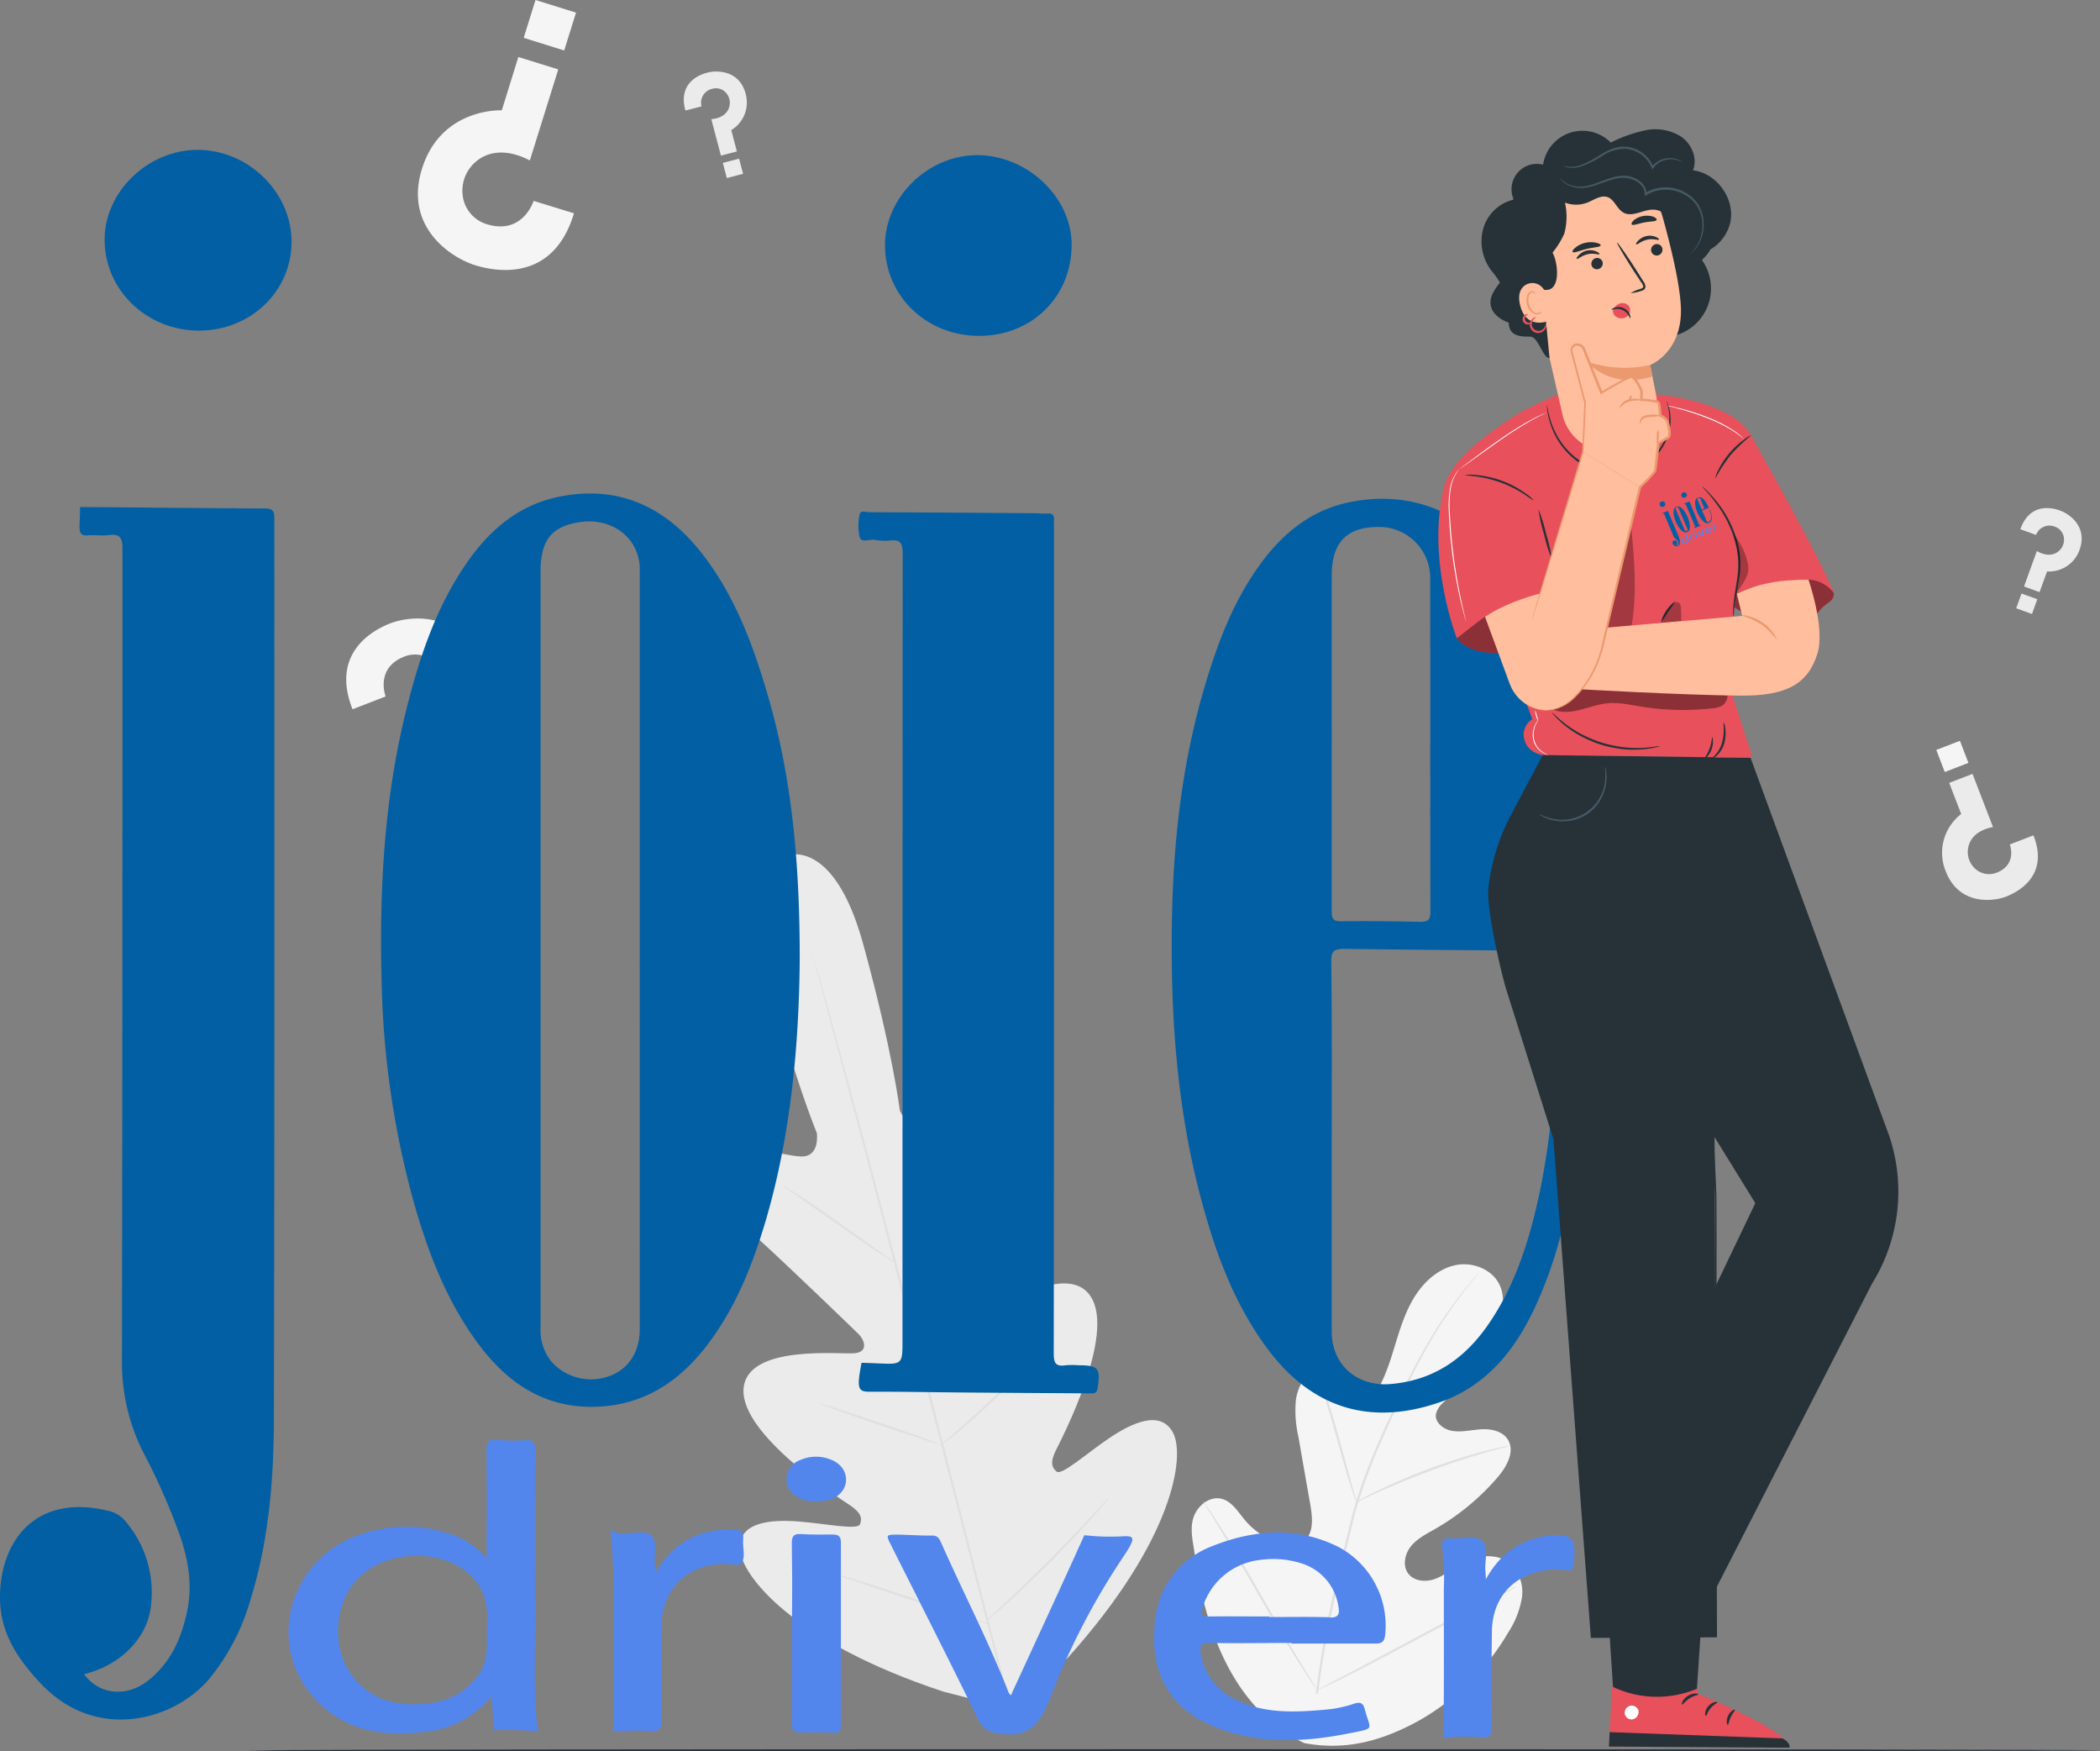 <svg id="Capa_9" data-name="Capa 9" xmlns="http://www.w3.org/2000/svg" viewBox="0 0 507.75 423.35"><rect x="0" y="0" width="507.75" height="423.35" fill="#808080" stroke="none"/><path d="M348.93,444.45c-17.23-8.16-24.11-27.56-26.54-45.63-.41-3-1.27-6.12-.29-9s4-5.23,6.9-4.42c2.41.67,3.82,3.09,5.43,5A17.69,17.69,0,0,0,342.6,396c2.07.67,4.54.88,6.25-.48,2.34-1.87,2-5.49,1.52-8.47q-1.47-8.33-2.92-16.66a28,28,0,0,1-.6-9c.45-3,2-6,4.75-7.24s6.49-.23,7.58,2.59a26.59,26.59,0,0,1,.72,3.7c.29,1.22,1.1,2.49,2.33,2.64s2.3-.9,3-1.93c2.57-3.53,4-7.76,5.3-12s2.52-8.46,4.76-12.21,5.66-7,9.89-8,9.23.9,11,4.91.06,8.7-2,12.56A67.69,67.69,0,0,1,382.59,362a5.55,5.55,0,0,0-1.89,2.88c-.32,2.1,1.9,3.76,4,4.08,2.34.36,4.72-.28,7.09-.4s5.07.48,6.32,2.53c1.73,2.84-.27,6.47-2.43,9a57.86,57.86,0,0,1-15.23,12.6c-2.06,1.17-4.25,2.27-5.76,4.11s-2.12,4.7-.7,6.62,4.29,2.13,6.51,1.31,4.07-2.41,6.13-3.6c3.83-2.24,9.17-2.86,12.4.24a9.56,9.56,0,0,1,2.41,8.18,22,22,0,0,1-3.27,8.14A58.31,58.31,0,0,1,376.57,439c-8.95,4.9-17.61,7.29-27.64,5.43" transform="translate(-33.51 -23.07)" fill="#f5f5f5"/><path d="M351.66,432.4a270.86,270.86,0,0,1,5.74-30.57l1.92-7.93c.63-2.61,1.26-5.19,2-7.67a133.73,133.73,0,0,1,5.25-14c1.89-4.38,3.84-8.48,5.69-12.29s3.66-7.33,5.44-10.46a107,107,0,0,1,9.48-14.16c1.25-1.58,2.26-2.77,2.95-3.57.34-.38.6-.68.79-.91a2,2,0,0,1,.29-.29,1.88,1.88,0,0,1-.24.33c-.19.23-.44.54-.75.94-.67.82-1.65,2-2.87,3.63a114.84,114.84,0,0,0-9.31,14.23c-1.75,3.14-3.53,6.66-5.37,10.47S369,368,367.08,372.4a134.47,134.47,0,0,0-5.2,14c-.77,2.47-1.39,5-2,7.64L357.94,402a279.44,279.44,0,0,0-5.77,30.5" transform="translate(-33.51 -23.07)" fill="#e0e0e0"/><path d="M361.51,386.18A6.53,6.53,0,0,1,361,385c-.29-.79-.68-2-1.14-3.41-.93-2.9-2.07-7-3.31-11.41s-2.43-8.49-3.4-11.36c-.48-1.44-.88-2.6-1.16-3.4a7.07,7.07,0,0,1-.39-1.27,5.57,5.57,0,0,1,.59,1.19c.35.77.81,1.92,1.33,3.34,1.07,2.86,2.33,6.88,3.57,11.35s2.3,8.4,3.14,11.45c.39,1.37.72,2.53,1,3.46A5.67,5.67,0,0,1,361.51,386.18Z" transform="translate(-33.51 -23.07)" fill="#e0e0e0"/><path d="M398.64,372.52a7.56,7.56,0,0,1-1.49.45c-1,.25-2.38.61-4.1,1.11-3.45,1-8.16,2.48-13.29,4.38s-9.7,3.83-13,5.31c-1.64.73-2.95,1.36-3.86,1.79a8.72,8.72,0,0,1-1.43.62,7.41,7.41,0,0,1,1.34-.82c.87-.49,2.16-1.17,3.78-1.95,3.23-1.58,7.79-3.57,12.93-5.48A135,135,0,0,1,393,373.7c1.74-.46,3.16-.76,4.15-.95A10.05,10.05,0,0,1,398.64,372.52Z" transform="translate(-33.51 -23.07)" fill="#e0e0e0"/><path d="M352,431.62a2.61,2.61,0,0,1-.34-.43l-.89-1.27c-.77-1.11-1.84-2.75-3.13-4.79-2.6-4.08-6-9.83-9.67-16.23s-7-12.17-9.53-16.29c-1.22-2-2.23-3.66-3-4.88l-.8-1.34a2.49,2.49,0,0,1-.25-.48s.13.13.34.42l.89,1.28c.77,1.11,1.84,2.75,3.14,4.79,2.59,4.08,6,9.82,9.67,16.22s7,12.17,9.52,16.3c1.23,2,2.23,3.65,3,4.88l.81,1.33A2,2,0,0,1,352,431.62Z" transform="translate(-33.51 -23.07)" fill="#e0e0e0"/><path d="M400.19,406.57a1.86,1.86,0,0,1-.47.3l-1.39.74-5.16,2.69c-4.36,2.28-10.33,5.49-16.93,9s-12.62,6.72-17,8.9c-2.21,1.09-4,2-5.24,2.53l-1.45.65a2.32,2.32,0,0,1-.52.2,2.55,2.55,0,0,1,.47-.3l1.4-.74,5.16-2.7c4.35-2.27,10.33-5.48,16.93-9s12.62-6.72,17-8.9c2.2-1.09,4-2,5.24-2.53l1.44-.66A2.82,2.82,0,0,1,400.19,406.57Z" transform="translate(-33.51 -23.07)" fill="#e0e0e0"/><path d="M223.89,229.8s-11.88,1.65-5.21,27.68S231,296.91,231,296.91s.89,5.89-3.86,5.71-14.44-4-17.72,1.09c-3.41,5.32-.43,11.72,7,18.43s23.24,22,24.66,23.39,2.46,4.25-.8,4.64-26.38-2.32-27,8.73,23.2,26.33,25.77,28.05,3,3.06,2.4,4.56-8.26-.15-14.87-.66-14.36.08-14.19,6.48,12.68,22.6,49.19,34.64l17.28,4.47,12.77-12.58c25.7-28.59,28.51-48.86,25.48-54.5s-10.05-2.29-15.54,1.43-11.34,9-12.58,8-1.56-2.38-.18-5.15,14.47-27.87,8.43-37.15S272.5,341,269.47,342.3s-3.53-1.75-3-3.63,6.65-23,9.78-32.55,2.54-16.57-3.06-19.49c-5.4-2.81-11.89,5.35-15.92,7.87s-6.19-3-6.19-3-1.75-14.45-8.9-40.35-18.53-21.26-18.53-21.26" transform="translate(-33.51 -23.07)" fill="#ebebeb"/><path d="M278.86,440.74c-5.17-19-13.79-53-21.35-82.19S243.1,303,238,284l-6-22.57c-.7-2.65-1.25-4.72-1.63-6.14-.18-.69-.32-1.22-.41-1.6s-.13-.55-.13-.55.07.18.18.53l.47,1.59,1.73,6.11c1.5,5.31,3.62,13,6.2,22.53,5.18,19,12.1,45.4,19.65,74.53s16.11,63.16,21.19,82.22" transform="translate(-33.51 -23.07)" fill="#e0e0e0"/><path d="M222.76,309.65a6.07,6.07,0,0,1,1.14.61c.71.42,1.73,1.06,3,1.86,2.49,1.61,5.88,3.92,9.57,6.53l9.43,6.72,2.86,2a5.68,5.68,0,0,1,1,.79,6.07,6.07,0,0,1-1.14-.61c-.72-.42-1.73-1.06-3-1.87-2.47-1.63-5.83-4-9.52-6.6l-9.47-6.65-2.88-2A5.32,5.32,0,0,1,222.76,309.65Z" transform="translate(-33.51 -23.07)" fill="#e0e0e0"/><path d="M251.21,327.33c-.13-.08,4.32-7.27,9.93-16.06s10.28-15.85,10.41-15.77-4.32,7.28-9.94,16.07S251.34,327.41,251.21,327.33Z" transform="translate(-33.51 -23.07)" fill="#e0e0e0"/><path d="M260.79,372.61a5.27,5.27,0,0,1,.95-.92l2.69-2.36c2.28-2,5.4-4.76,8.74-7.94s6.28-6.15,8.38-8.32L284,350.5a6.57,6.57,0,0,1,1-.91,6.28,6.28,0,0,1-.81,1.05c-.54.65-1.35,1.58-2.36,2.7-2,2.24-4.93,5.27-8.29,8.45s-6.52,5.92-8.86,7.84c-1.18,1-2.14,1.72-2.82,2.23A6.11,6.11,0,0,1,260.79,372.61Z" transform="translate(-33.51 -23.07)" fill="#e0e0e0"/><path d="M231.54,362.28a5,5,0,0,1,1.18.29l3.17,1c2.66.85,6.33,2.06,10.37,3.42s7.69,2.64,10.32,3.59l3.11,1.14a5.07,5.07,0,0,1,1.11.49,4.61,4.61,0,0,1-1.18-.28l-3.16-1c-2.67-.85-6.34-2.06-10.38-3.43s-7.69-2.64-10.32-3.58l-3.11-1.15A4.8,4.8,0,0,1,231.54,362.28Z" transform="translate(-33.51 -23.07)" fill="#e0e0e0"/><path d="M234.92,403.33a7.94,7.94,0,0,1,1.51.38l4.06,1.24c3.42,1.07,8.13,2.58,13.33,4.29s9.89,3.27,13.28,4.44l4,1.41a9.66,9.66,0,0,1,1.45.58,7.94,7.94,0,0,1-1.51-.38L267,414.05c-3.42-1.07-8.14-2.58-13.34-4.29s-9.88-3.27-13.27-4.44l-4-1.41A9.18,9.18,0,0,1,234.92,403.33Z" transform="translate(-33.51 -23.07)" fill="#e0e0e0"/><path d="M271.73,415.12a10.86,10.86,0,0,1,1.17-1.19l3.31-3.11c2.79-2.63,6.64-6.28,10.76-10.43s7.78-8,10.4-10.8l3.1-3.32a10.62,10.62,0,0,1,1.19-1.18,8.86,8.86,0,0,1-1,1.32c-.68.83-1.7,2-3,3.44-2.55,2.88-6.15,6.78-10.29,10.93s-8,7.77-10.89,10.33c-1.44,1.27-2.61,2.3-3.43,3A9.54,9.54,0,0,1,271.73,415.12Z" transform="translate(-33.51 -23.07)" fill="#e0e0e0"/><path d="M172.29,74.63l-9.76-3s-2.55,8.2-11.12,5.69a8.28,8.28,0,0,1-6.07-7.43,9.15,9.15,0,0,1,3.16-7.68c2.51-2.22,6.91-3.57,13.12-.36l6.87-22-9.65-3-4,12.89S140.19,49,135.54,63.87c-4.45,14.27,7.31,21.58,12.79,23.29C152.52,88.46,167.1,91.9,172.29,74.63Z" transform="translate(-33.51 -23.07)" fill="#f5f5f5"/><rect x="161.33" y="24.38" width="10.26" height="9.58" transform="translate(283.16 83.53) rotate(-162.67)" fill="#f5f5f5"/><path d="M199.23,49.79l3.9-1a3.44,3.44,0,0,1,2.53-4.24,3.27,3.27,0,0,1,3.6,1.21,3.61,3.61,0,0,1,.55,3.23c-.37,1.27-1.56,2.65-4.32,2.88l2.33,8.81,3.86-1-1.36-5.16a7.79,7.79,0,0,0,3.47-8.8c-1.5-5.72-7-5.69-9.17-5.11C202.94,41,197.33,42.91,199.23,49.79Z" transform="translate(-33.51 -23.07)" fill="#ebebeb"/><rect x="208.7" y="61.89" width="4.06" height="3.79" transform="translate(-42.81 32.78) rotate(-14.78)" fill="#ebebeb"/><path d="M522,151l3.8,1.37a3.44,3.44,0,0,1,4.5-2,3.26,3.26,0,0,1,2.26,3,3.63,3.63,0,0,1-1.38,3c-1,.83-2.79,1.28-5.19-.1l-3.1,8.57,3.75,1.36,1.82-5a7.81,7.81,0,0,0,7.87-5.26c2-5.56-2.5-8.65-4.64-9.42C530.09,145.89,524.39,144.27,522,151Z" transform="translate(-33.51 -23.07)" fill="#ebebeb"/><rect x="521.5" y="167.16" width="4.06" height="3.79" transform="translate(55.37 -191.29) rotate(19.91)" fill="#ebebeb"/><path d="M118.75,194.52l8-3.1s-2.6-6.75,4.37-9.58a7,7,0,0,1,7.9,1.73A7.74,7.74,0,0,1,141,190.3c-.5,2.78-2.7,6-8.49,7.11l7,18.13,7.95-3.06-4.09-10.62s10-7.18,5.3-19.48C144.13,170.62,132.53,172,128,173.7,124.57,175,113.13,180.39,118.75,194.52Z" transform="translate(-33.51 -23.07)" fill="#f5f5f5"/><rect x="142.08" y="217.46" width="8.65" height="8.08" transform="translate(-103.35 44.36) rotate(-21.07)" fill="#f5f5f5"/><path d="M525.16,225l-5.7,2.19s1.85,4.79-3.09,6.79a5,5,0,0,1-5.6-1.22,5.47,5.47,0,0,1-1.38-4.77c.36-2,1.92-4.23,6-5l-4.95-12.85-5.64,2.17,2.9,7.53a11.81,11.81,0,0,0-3.76,13.8c3.21,8.33,11.43,7.39,14.63,6.16C521,238.84,529.14,235,525.16,225Z" transform="translate(-33.51 -23.07)" fill="#ebebeb"/><rect x="502.5" y="203.05" width="6.13" height="5.72" transform="translate(1017.84 193.23) rotate(158.93)" fill="#f5f5f5"/><path d="M541.26,446.16c0,.15-98.85.26-220.76.26-284.62,0-220.78-.11-220.78-.26s98.83-.26,220.78-.26S541.26,446,541.26,446.16Z" transform="translate(-33.51 -23.07)" fill="#263238"/><path d="M226.87,255.46c-.21,19.71-2,41.78-8.39,63.24-3.08,10.25-7,20.12-13.45,28.8-6.83,9.25-15.59,15.25-27.45,15.62-12.67.39-21.76-6-28.85-15.79-7.7-10.59-12.15-22.65-15.58-35.12a216.23,216.23,0,0,1-7.36-51.43c-.6-22.18.53-44.15,5.85-65.71,3.13-12.69,7.2-25.06,14.73-35.95,5.71-8.24,13-14.35,23.22-16.16,14-2.49,25,2.88,33.55,13.78,7.86,10,12.26,21.71,15.82,33.74C225,210.85,226.91,231.76,226.87,255.46Zm-38.68-2.68q0-45.75,0-91.52a11.91,11.91,0,0,0-1.62-6.56c-3-4.73-8.7-6.66-14.94-5-5.06,1.33-7.2,4.4-7.42,10.71,0,.79,0,1.58,0,2.38v168c0,4.41,0,8.82,0,13.23a12.09,12.09,0,0,0,2.57,8.13,12.83,12.83,0,0,0,14,3.57c4.68-1.65,7.41-5.81,7.41-11.35Q188.21,298.55,188.19,252.78Z" transform="translate(-33.51 -23.07)" fill="#025fa4"/><path d="M53.84,427.76c3.67,5.06,10.43,5.68,15.7,1.38s7.75-9.93,9.15-16.27c1.46-6.59.36-12.94-1.88-19.19a155,155,0,0,0-8.41-19.07A47.75,47.75,0,0,1,63,352q.14-98.19.12-196.37c0-2.75-.75-3.54-3.34-3.21-1.65.2-3.36-.07-5,.06-2.91.24-1.83-2-1.93-6.66a.19.19,0,0,1,.17-.19c14.84.1,29.68.3,44.51.34,1.91,0,2.31.6,2.31,2.39,0,72.43.06,144.85-.11,217.27,0,15-1.21,29.95-5.74,44.4a52.85,52.85,0,0,1-10,19c-8.68,10.12-27.48,15.08-40.68.92C38,424.32,33.74,418.12,33.52,410c-.36-13.59,8-26.32,26.48-21.64a7.26,7.26,0,0,1,3.78,2.36A26.56,26.56,0,0,1,70,411.36C69.05,419.23,62.54,425.62,53.84,427.76Z" transform="translate(-33.51 -23.07)" fill="#025fa4"/><path d="M355.5,300.25q0,22.37,0,44.72c0,8,6.12,13.32,14.18,12.66,10.28-.84,17.83-6,23.56-14.24,6.83-9.82,10.19-21,12.63-32.51a184,184,0,0,0,3.66-37.82c0-2,.44-2.91,2.57-2.58a11.65,11.65,0,0,0,2.64,0c.95-.06,1.22.37,1.2,1.25-.36,23.25-1.36,46.41-11.57,67.94-4.83,10.17-11.77,18.57-22.78,22.37-16.44,5.67-30.74,1.77-41.73-13.09-8.05-10.87-12.57-23.36-16-36.27-5.85-22-7.37-44.43-7-67.07.33-19.28,2.47-38.32,8-56.86,3-10.07,6.69-19.87,12.81-28.54,5.44-7.72,12.29-13.62,21.79-15.67,15.22-3.29,29.13,2.49,38.3,15.82,6.76,9.83,10.29,21,12.79,32.47,4.16,19.12,5.25,38.55,5.41,58.06,0,2.23-1.1,2.08-2.59,2.07-18.26-.17-36.51-.27-54.77-.52-2.45,0-3.23.42-3.21,3.08C355.58,270.44,355.5,285.34,355.5,300.25Zm0-98.41c0,13.85,0,27.69,0,41.54,0,1.81.39,2.4,2.3,2.38,6.34-.08,12.69,0,19,.14,1.9,0,2.57-.38,2.56-2.45-.07-27,0-54-.05-81a12.33,12.33,0,0,0-12.49-12c-7.71,0-11.31,3.77-11.32,11.72Q355.49,182,355.5,201.84Z" transform="translate(-33.51 -23.07)" fill="#025fa4"/><path d="M288.35,250.24q0,50-.06,100c0,2.29.48,3.23,2.85,2.85a19.7,19.7,0,0,1,3.17,0c4.79,0,5.34.73,4.57,5.62-.19,1.14-.79,1.18-1.63,1.18-10.32-.08-20.63-.13-30.95-.22-7.49-.06-15-.22-22.48-.18-2.87,0-3.22-.72-2-7,9.9.21,9.9,1.49,9.9-5.52q0-95,.05-190c0-2.45-.45-3.6-3.12-3.23a13.83,13.83,0,0,1-3.68-.18c-1.24-.16-3.14.76-3.58-.57a12.58,12.58,0,0,1-.05-5.5c.17-1.17,1.48-.62,2.26-.61q20.37.09,40.74.26a23.65,23.65,0,0,0,2.38.07c1.29-.12,1.76.42,1.63,1.67a16.3,16.3,0,0,0,0,1.85Z" transform="translate(-33.51 -23.07)" fill="#025fa4"/><path d="M104,81.55c0,12-10,21.51-22.51,21.44s-22.7-9.81-22.69-22c0-11.62,10.53-21.73,22.56-21.7C93.59,59.33,104.05,69.61,104,81.55Z" transform="translate(-33.51 -23.07)" fill="#025fa4"/><path d="M247.49,82.57c-.12-11.6,10.1-21.82,22-22,12.14-.15,23,9.95,23.13,21.44.11,12.6-9.43,22.16-22.19,22.25S247.62,94.78,247.49,82.57Z" transform="translate(-33.51 -23.07)" fill="#025fa4"/><path d="M162.89,413.73q-.1-20,0-39.94c0-1.87-.32-2.74-2.43-2.58a37.33,37.33,0,0,1-6.6-.1c-2.3-.23-2.74.71-2.71,2.82.12,8.37.05,16.75.05,25.9a19.07,19.07,0,0,0-8.94-6,33.72,33.72,0,0,0-22.79.59c-15,5.74-21,23.85-11.92,36.65,7.17,10.08,17.69,12.08,29.18,10.58a23.48,23.48,0,0,0,15.54-8.5,69.89,69.89,0,0,1,.5,8.16,76.62,76.62,0,0,1,10.82.3C162.38,432.37,162.94,423,162.89,413.73ZM149.16,428a16.55,16.55,0,0,1-12,6.8c-7.6.94-14.44-.69-19.05-7.46-4-5.87-3.76-14.76.32-20.72,6.16-9,22-10.12,29.45-2.13,3.46,3.71,3.67,8.2,3.34,12.54C151.3,421.07,151.51,424.75,149.16,428Z" transform="translate(-33.51 -23.07)" fill="#5386ec"/><path d="M357.13,397c-10-5-20.6-4.26-31,0A21.27,21.27,0,0,0,313,413.37c-2.26,14.93,4.24,23.52,15.43,27.59,10.47,3.81,21.16,3.16,31.81,1,5.84-1.19,4.6-.65,3.29-5.61-.41-1.55-1-2-2.66-1.44a29,29,0,0,1-6.85,1.42c-7.27.66-14.56,1-21.34-2.21a15.09,15.09,0,0,1-8.84-11.44c-.33-1.77.11-2.5,2.11-2.47,6.61.12,13.22,0,19.84,0v.15c6.7,0,13.4,0,20.1,0,1.53,0,2.29-.19,2.53-2.05A21.54,21.54,0,0,0,357.13,397Zm-2.09,17c-4.85-.14-9.71-.05-14.56-.05v-.14c-4.94,0-9.88-.06-14.82,0-1.69,0-1.86-.49-1.42-2a16.4,16.4,0,0,1,14-11.67,22.43,22.43,0,0,1,10.43,1,12.88,12.88,0,0,1,8.46,10.32C357.46,413.32,357.07,414.12,355,414.07Z" transform="translate(-33.51 -23.07)" fill="#5386ec"/><path d="M305.26,394.42a54.6,54.6,0,0,1-9.57-.26c-5.81,12.88-11.76,25.68-17.77,38.73a3.78,3.78,0,0,1-.54-.7c-4.78-12.24-10.85-23.9-16.17-35.89-.46-1-.78-2.08-2.35-2.05-2.73.05-5.46-.18-8.19-.22-3,0-3,0-1.68,2.62,7,13.94,14.08,27.83,20.92,41.84,1.36,2.77,3,3.46,6,3.75,6.22.61,8.93-2,11.61-8.94a169.92,169.92,0,0,1,17.77-34.18C308.12,394.89,307.8,394.31,305.26,394.42Z" transform="translate(-33.51 -23.07)" fill="#5386ec"/><path d="M406.94,394.42c-.34.05-.68.14-1,.22-5.7,1.25-10,4.45-13.16,10.16-.06-1.12-.07-1.52-.11-1.92-.27-2.5.95-5.8-.8-7.33s-4.89-.44-7.42-.61c-1.88-.12-2.55.47-2.23,2.39a58.87,58.87,0,0,1,.39,9.76c0,12,.06,24.08-.08,36.13a36,36,0,0,1,8.87-.19c2.14.19,2.89-.44,2.84-2.72-.14-7.67-.13-15.34,0-23,.11-7.17,4.23-12.52,10.85-14.19a15.13,15.13,0,0,1,7-.51c.89.19,1.63.29,1.83-1.09C414.91,394.76,413.66,393.45,406.94,394.42Z" transform="translate(-33.51 -23.07)" fill="#5386ec"/><path d="M213.2,395.23c.16-1.85-.56-2.44-2.37-2.47-7.94-.14-14.21,2.79-18.75,10.3-.11-1-.16-1.38-.2-1.78-.24-2.43.64-5.69-.92-7.06-2.31-2-7.46,1-9.82-1.54.56,6.45.78,12.91.73,19.38-.07,9.88,0,19.75-.08,29.62a53.34,53.34,0,0,1,8.85-.16c2.16.18,2.86-.49,2.81-2.74-.14-7.57-.12-15.15,0-22.73.11-10,8-16.39,18.56-14.62C214.17,400.47,213,397.51,213.2,395.23Z" transform="translate(-33.51 -23.07)" fill="#5386ec"/><path d="M234.81,394c-2.55,0-5.11.07-7.65-.11-1.84-.12-2.22.64-2.2,2.31,0,4,.13,8,.08,11.95-.13,10.45.05,20.9-.09,31.34,0,1.88.61,2.47,2.44,2.39,2.55-.11,5.11-.06,7.65.07,1.48.08,1.79-.54,1.79-1.84q0-22.06,0-44.12C236.84,394.46,236.26,394,234.81,394Z" transform="translate(-33.51 -23.07)" fill="#5386ec"/><path d="M230.74,386a8.08,8.08,0,0,1-4.07-.85c-1.79-1-3-2.34-3-4.56A4.92,4.92,0,0,1,227,376a9.38,9.38,0,0,1,6.93-.28c2.75.89,4.32,3,4.13,5.4-.18,2.23-2,4.11-4.67,4.68A22.57,22.57,0,0,1,230.74,386Z" transform="translate(-33.51 -23.07)" fill="#5386ec"/><path d="M385.89,176.1c-1,2,2.73,3.64,4.88,4.29a19.62,19.62,0,0,0,6.71.46c3-.16,6.07-.44,8.66-1.92a13.77,13.77,0,0,0,5.22-5.85,41.15,41.15,0,0,0,2.65-7.49S390.38,167.14,385.89,176.1Z" transform="translate(-33.51 -23.07)" fill="#e8505b"/><g opacity="0.4"><path d="M385.89,176.1c-1,2,2.73,3.64,4.88,4.29a19.62,19.62,0,0,0,6.71.46c3-.16,6.07-.44,8.66-1.92a13.77,13.77,0,0,0,5.22-5.85,41.15,41.15,0,0,0,2.65-7.49S390.38,167.14,385.89,176.1Z" transform="translate(-33.51 -23.07)"/></g><path d="M452.64,169.7A22.62,22.62,0,0,0,466,173.88c2.27,0,4.68-.46,6.35-2,.77-.71,1.35-1.61,2.14-2.29.54-.46,1.17-.81,1.68-1.3a2.15,2.15,0,0,0,.73-1.9,3.93,3.93,0,0,0-1.38-2.21c-2.71-1.54-5.95-1.48-9.07-1.41a31.21,31.21,0,0,0-9.15,1.79c-2.42.82-4.95,2-6.18,4.2" transform="translate(-33.51 -23.07)" fill="#e8505b"/><g opacity="0.4"><path d="M476.87,166.4a4.15,4.15,0,0,0-1.77-2c-2.71-1.54-5.56-1.68-8.68-1.61a31.21,31.21,0,0,0-9.15,1.79c-2.42.82-4.95,2-6.18,4.2l1.55.93A22.62,22.62,0,0,0,466,173.88c2.27,0,4.68-.46,6.35-2,.77-.71,1.35-1.61,2.14-2.29.54-.46,1.17-.81,1.68-1.3A2.15,2.15,0,0,0,476.87,166.4Z" transform="translate(-33.51 -23.07)"/></g><path d="M406.51,205.59l49.85.66a.65.65,0,0,0,.62-.84l-5.85-18.24s.86-9.11,2.06-20.08c1.8-16.65,4.21-37.58,4.24-37.52C454,120,433.9,118.39,433.9,118.39L411,119.75l-.8-1.35-6.6,3.07a30.13,30.13,0,0,0-4.14,2.34c-4.36,2.91-14.86,9.6-16.78,17.05-4.42,17.25,3.07,36.5,3.07,36.5l4.82-3.77a34.77,34.77,0,0,1,3.82-2.55L404,196.93a4.57,4.57,0,0,0-2.1,3.32c-.08,2.1,1,4.63,4.59,5.34" transform="translate(-33.51 -23.07)" fill="#e8505b"/><g opacity="0.3"><path d="M427.88,175.07c1.58-8.5.75-17.23-.09-25.84-2.77,7-2.67,15-5.6,21.94a9.4,9.4,0,0,0-.78,2.31,2.57,2.57,0,0,0,.67,2.26c.79.73,2,.34,3.05.21a11.94,11.94,0,0,0,2.75-.88" transform="translate(-33.51 -23.07)"/></g><g opacity="0.4"><path d="M409.52,194.75c4,1.39,8.26-1.2,12.49-1.66,2.8-.3,5.6.34,8.38.79a62.86,62.86,0,0,0,17,.42,6.47,6.47,0,0,0,2.5-.65,3,3,0,0,0,1.31-2.48c-9.42-1-18.83-1.54-28.25-2.51a17.64,17.64,0,0,0-7.06.23c-2.84.88-5,3.11-7,5.32" transform="translate(-33.51 -23.07)"/></g><path d="M475.44,163.11c-4.08-9.17-18.43-34.53-18.43-34.53L445.9,142.51l2.59,27.36s5.87-6.56,22.28-6.69a8,8,0,0,1,6.1,3.22Z" transform="translate(-33.51 -23.07)" fill="#e8505b"/><path d="M408.72,158.26a37.13,37.13,0,0,1-1.87-6,37.34,37.34,0,0,1-1.37-6.11,38.36,38.36,0,0,1,1.87,6A38.64,38.64,0,0,1,408.72,158.26Z" transform="translate(-33.51 -23.07)" fill="#263238"/><path d="M445.06,140.66a7.07,7.07,0,0,1,1,.87,30.62,30.62,0,0,1,2.47,2.72,26.28,26.28,0,0,1,5.31,10.86,20.51,20.51,0,0,1,.32,6.7c-.26,2.05-.65,3.85-.9,5.37s-.42,2.76-.5,3.62a9.12,9.12,0,0,1-.14,1.33,5.48,5.48,0,0,1-.07-1.34,32.36,32.36,0,0,1,.34-3.67c.21-1.53.56-3.35.79-5.36a20.69,20.69,0,0,0-.35-6.54,27.43,27.43,0,0,0-5.09-10.74C446.42,142,445,140.74,445.06,140.66Z" transform="translate(-33.51 -23.07)" fill="#263238"/><path d="M434.88,203.41a4.26,4.26,0,0,1-1.09.32,9.42,9.42,0,0,1-1.3.25c-.51.07-1.09.18-1.74.21a25.07,25.07,0,0,1-4.58,0,29.57,29.57,0,0,1-5.5-1.1,30.68,30.68,0,0,1-5.16-2.21,25.6,25.6,0,0,1-3.79-2.57c-.52-.4-.94-.82-1.32-1.17a11.52,11.52,0,0,1-.93-.94,4.32,4.32,0,0,1-.71-.88c.07-.07,1.15,1.13,3.19,2.7a28.77,28.77,0,0,0,3.79,2.44,31.79,31.79,0,0,0,5.08,2.13,31.34,31.34,0,0,0,5.4,1.12,29.65,29.65,0,0,0,4.5.14C433.29,203.69,434.86,203.31,434.88,203.41Z" transform="translate(-33.51 -23.07)" fill="#263238"/><path d="M450.27,197.71a3.48,3.48,0,0,1,.39,1.46,9,9,0,0,1-.27,3.64,6.32,6.32,0,0,1-2,3.1c-.73.61-1.29.8-1.32.75s.45-.38,1.07-1a7.08,7.08,0,0,0,1.71-3C450.65,200,450.08,197.72,450.27,197.71Z" transform="translate(-33.51 -23.07)" fill="#263238"/><path d="M447.56,201.23a5.42,5.42,0,0,1-2.14,5.52c-.11-.11.83-1.1,1.4-2.63S447.41,201.24,447.56,201.23Z" transform="translate(-33.51 -23.07)" fill="#263238"/><path d="M438.64,168.33a21.23,21.23,0,0,1-1.78,2.56,20.49,20.49,0,0,1-1.75,2.58,9.23,9.23,0,0,1,3.53-5.14Z" transform="translate(-33.51 -23.07)" fill="#263238"/><path d="M404.42,144.11a25.09,25.09,0,0,1-2.21-1.46,28.81,28.81,0,0,0-5.65-2.87,29.74,29.74,0,0,0-6.16-1.54c-1.61-.22-2.63-.26-2.63-.34a9,9,0,0,1,2.67,0,24.2,24.2,0,0,1,6.3,1.42,23.91,23.91,0,0,1,5.68,3.05A9.54,9.54,0,0,1,404.42,144.11Z" transform="translate(-33.51 -23.07)" fill="#263238"/><path d="M457,128.25A42.82,42.82,0,0,0,452,133a43,43,0,0,0-3.79,5.78,6.1,6.1,0,0,1,.69-1.94,19.86,19.86,0,0,1,2.71-4.18,19.62,19.62,0,0,1,3.65-3.37A6,6,0,0,1,457,128.25Z" transform="translate(-33.51 -23.07)" fill="#263238"/><path d="M436.43,120a1.7,1.7,0,0,1,.22.46,8.92,8.92,0,0,1,.47,1.4,11.78,11.78,0,0,1,0,5.42,13.34,13.34,0,0,1-4.08,6.89,13.85,13.85,0,0,1-9.2,3.28,15.63,15.63,0,0,1-9.29-3.11,17.83,17.83,0,0,1-5.11-6.19,18.75,18.75,0,0,1-1.7-5.15,13.1,13.1,0,0,1-.18-1.46,1.61,1.61,0,0,1,0-.52c.05,0,.11.7.39,1.94a20.39,20.39,0,0,0,1.83,5,17.72,17.72,0,0,0,5.07,6,15.3,15.3,0,0,0,9,3,13.52,13.52,0,0,0,8.89-3.12,13.09,13.09,0,0,0,4-6.62,12.2,12.2,0,0,0,.18-5.28C436.68,120.68,436.37,120,436.43,120Z" transform="translate(-33.51 -23.07)" fill="#263238"/><g opacity="0.3"><path d="M439.93,170.1c0-.5-.08-1.09-.52-1.34a1,1,0,0,0-.9,0,2.47,2.47,0,0,0-.73.6,12.27,12.27,0,0,0-2.67,4.27l4.9-.43C440,172.19,440,171.14,439.93,170.1Z" transform="translate(-33.51 -23.07)"/></g><g opacity="0.3"><path d="M456.2,159.79a16.19,16.19,0,0,0-3.55-7.6c2.11,6.92,1.4,10.83.21,15.57l.26-.66C454.48,164.33,456.58,162.59,456.2,159.79Z" transform="translate(-33.51 -23.07)"/></g><polygon points="412.9 369.18 409.9 414.03 390.4 413.8 387.33 367.17 412.9 369.18" fill="#263238"/><path d="M444,431.2v1.3s22,8.84,22.21,13l-43.66-.26.68-14.53A24.94,24.94,0,0,0,444,431.2Z" transform="translate(-33.51 -23.07)" fill="#e8505b"/><path d="M427.6,435.41a1.78,1.78,0,0,0-1.24,2,1.7,1.7,0,0,0,2,1.25,1.87,1.87,0,0,0,1.3-2.15,1.77,1.77,0,0,0-2.22-1.07" transform="translate(-33.51 -23.07)" fill="#fff"/><path d="M422.53,445.26l.16-3.49,41.79,1.52s1.94.86,1.71,2.23Z" transform="translate(-33.51 -23.07)" fill="#263238"/><path d="M444.13,432.62c0,.21-1.07.3-2.13,1s-1.61,1.57-1.81,1.49.13-1.32,1.42-2.12S444.18,432.42,444.13,432.62Z" transform="translate(-33.51 -23.07)" fill="#263238"/><path d="M448.7,434.54c.05.21-.88.56-1.61,1.46s-.94,1.85-1.15,1.84-.35-1.22.58-2.31S448.7,434.34,448.7,434.54Z" transform="translate(-33.51 -23.07)" fill="#263238"/><path d="M451.27,440c-.2,0-.49-1,.07-2.19s1.55-1.62,1.64-1.45-.53.8-1,1.77S451.48,440,451.27,440Z" transform="translate(-33.51 -23.07)" fill="#263238"/><path d="M442.85,64.24c1.13-2.8-.24-6.19-2.67-8a11.61,11.61,0,0,0-8.66-1.71,34.54,34.54,0,0,0-8.55,3,9.63,9.63,0,0,0-16.36,5.34,6.13,6.13,0,0,0-7.26,8.05l13.51,4.75,14.76,26A11.81,11.81,0,0,0,445,85.91a10.25,10.25,0,0,0,2.08-2.56,10.34,10.34,0,0,0,4.77-6.4C453.14,71.24,448.66,64.93,442.85,64.24Z" transform="translate(-33.51 -23.07)" fill="#263238"/><path d="M433.9,118.39c-.83-4.23-1.42-7.13-1.41-7.1s8-3.1,7.42-14.23c-.27-5.54-2.39-14.27-4.34-21.35-1.77-6.38-7.71-13.41-14-11.38l-19,9.3c-1.92.62-2.25,2.42-1.8,4.37l0,1,7.41,30.66,3.13,13.7a11.57,11.57,0,0,0,12.92,8.78h0A11.57,11.57,0,0,0,433.9,118.39Z" transform="translate(-33.51 -23.07)" fill="#ffbe9d"/><path d="M435.44,83.11a1.42,1.42,0,0,1-1,1.68,1.36,1.36,0,0,1-1.69-1,1.42,1.42,0,0,1,1-1.67A1.36,1.36,0,0,1,435.44,83.11Z" transform="translate(-33.51 -23.07)" fill="#263238"/><path d="M434.62,81c-.14.22-1.34-.33-2.83,0s-2.42,1.29-2.62,1.14,0-.42.41-.87a3.94,3.94,0,0,1,2.05-1.14,3.75,3.75,0,0,1,2.3.25C434.46,80.59,434.69,80.89,434.62,81Z" transform="translate(-33.51 -23.07)" fill="#263238"/><path d="M421,86.43a1.41,1.41,0,0,1-1,1.67,1.36,1.36,0,0,1-1.69-.94,1.43,1.43,0,0,1,1-1.68A1.36,1.36,0,0,1,421,86.43Z" transform="translate(-33.51 -23.07)" fill="#263238"/><path d="M420.24,84.51c-.13.22-1.34-.34-2.83,0s-2.42,1.28-2.62,1.14,0-.43.42-.87a3.8,3.8,0,0,1,2-1.14,3.75,3.75,0,0,1,2.3.24C420.08,84.12,420.31,84.41,420.24,84.51Z" transform="translate(-33.51 -23.07)" fill="#263238"/><path d="M427.77,93.92a9.92,9.92,0,0,1,2.32-1c.38-.12.72-.27.73-.54a2,2,0,0,0-.49-1.07L428.6,88.7c-2.42-3.79-4.26-6.93-4.11-7s2.24,2.9,4.67,6.69c.58.93,1.15,1.82,1.68,2.68a2.19,2.19,0,0,1,.51,1.45,1,1,0,0,1-.51.68,2.38,2.38,0,0,1-.62.23A10.07,10.07,0,0,1,427.77,93.92Z" transform="translate(-33.51 -23.07)" fill="#263238"/><path d="M432.49,111.29a28,28,0,0,1-15.24-.82s5.24,6.84,15.81,3.57Z" transform="translate(-33.51 -23.07)" fill="#eb996e"/><path d="M420.52,82.39c-.1.43-1.63.42-3.37.85s-3.12,1.08-3.39.74c-.13-.16.07-.58.6-1a5.74,5.74,0,0,1,2.44-1.21,5.86,5.86,0,0,1,2.71,0C420.2,81.91,420.56,82.19,420.52,82.39Z" transform="translate(-33.51 -23.07)" fill="#263238"/><path d="M434.05,76.26c-.23.4-1.52.3-3,.59s-2.64.79-3,.5c-.16-.15,0-.53.43-1a5.11,5.11,0,0,1,4.83-.88C433.91,75.75,434.16,76.06,434.05,76.26Z" transform="translate(-33.51 -23.07)" fill="#263238"/><path d="M407.2,66.47A7.54,7.54,0,0,0,417.41,72c1.59-.65,3.22-1.85,4.83-1.27s2.22,2.86,3.79,3.73c2.24,1.26,4.94-.91,7.5-.7,2,.17,3.51,1.71,5.06,3s3.7,2.28,5.44,1.34a22.1,22.1,0,0,0-1.77-4.82,7.46,7.46,0,0,0-3.66-3.46c-.87-.35-1.83-.47-2.67-.89-1.8-.93-2.61-3-3.93-4.58a8.24,8.24,0,0,0-7-2.8c-2.17.22-4.22,1.31-6.4,1.22-1.61-.07-3.15-.79-4.75-.76-3.14.05-5.49,2.8-7.23,5.41" transform="translate(-33.51 -23.07)" fill="#263238"/><path d="M417.74,68.76c-1.43-.11-4.38-.41-5.35-1.43a8.44,8.44,0,0,0-8-2.64,7,7,0,0,0-5,6.66,10,10,0,0,0-7.3,7.17A11.62,11.62,0,0,0,394.53,89a20.82,20.82,0,0,1,1.64,2.37,16.94,16.94,0,0,0-1.78,2.7c-2.28,5.06,3.92,7,3.92,7,0,3.4,3.15,3.38,5.16,3.37s3.12,5.36,4.69,5.15l-1.59-16.56a2.33,2.33,0,0,0,.73.13c3.79.07,2.8-7.11,1.58-9a21.38,21.38,0,0,0,2.84-4.58,15.51,15.51,0,0,0,.15-7.66C413.19,71.79,418.37,68.8,417.74,68.76Z" transform="translate(-33.51 -23.07)" fill="#263238"/><path d="M407.14,93.93A3.21,3.21,0,0,0,402,92.21c-1,.86-1.53,2.3-.93,4.72,1.62,6.43,7.75,3.48,7.71,3.3S407.83,96.59,407.14,93.93Z" transform="translate(-33.51 -23.07)" fill="#ffbe9d"/><path d="M406.19,98.28s-.1.11-.27.24a1.15,1.15,0,0,1-.83.23c-.74-.08-1.59-1-1.91-2.17a3.88,3.88,0,0,1-.09-1.68,1.32,1.32,0,0,1,.63-1.07.58.58,0,0,1,.74.14c.13.15.12.29.16.3s.11-.15,0-.4a.77.77,0,0,0-.35-.34.88.88,0,0,0-.66,0,1.62,1.62,0,0,0-.92,1.29,3.85,3.85,0,0,0,.06,1.9,3,3,0,0,0,2.33,2.37,1.24,1.24,0,0,0,1-.43C406.21,98.44,406.21,98.29,406.19,98.28Z" transform="translate(-33.51 -23.07)" fill="#eb996e"/><path d="M441.67,84.94s.58-.45,1.4-1.45a9.56,9.56,0,0,0,2-5,9.25,9.25,0,0,0-.36-3.71,7.86,7.86,0,0,0-2.29-3.55,9.37,9.37,0,0,0-9.19-1.79,8.19,8.19,0,0,0-.86.36c-.28.14-.53.3-.79.45l-.39.22V70a3.22,3.22,0,0,0-.81-2.1,5.07,5.07,0,0,0-1.85-1.32,6.83,6.83,0,0,0-4.29-.32c-2.76.63-5.1,1.89-7.31,2.15a7.06,7.06,0,0,1-5-1,3.89,3.89,0,0,1-1-1,1.83,1.83,0,0,1-.22-.43,5.46,5.46,0,0,0,1.31,1.27,7,7,0,0,0,4.83.81,16.94,16.94,0,0,0,3.36-1,29.74,29.74,0,0,1,3.9-1.28,8.38,8.38,0,0,1,2.26-.23,6.82,6.82,0,0,1,2.33.54,5.64,5.64,0,0,1,2,1.44,3.78,3.78,0,0,1,.94,2.44l-.4-.22c.27-.15.54-.32.84-.48s.6-.28.92-.38a9.82,9.82,0,0,1,9.69,1.92,8.34,8.34,0,0,1,2.37,3.78,9.53,9.53,0,0,1,.32,3.88,9.33,9.33,0,0,1-2.23,5.09,6.35,6.35,0,0,1-1.11,1C441.83,84.86,441.68,85,441.67,84.94Z" transform="translate(-33.51 -23.07)" fill="#455a64"/><path d="M440.36,62.33a7.83,7.83,0,0,0-2.07-.71,5.48,5.48,0,0,0-2.47.23,4.8,4.8,0,0,0-2.53,1.84L433,64l-.15-.4a7.53,7.53,0,0,0-6.1-4.53,9.72,9.72,0,0,0-5.86,1.7,25.89,25.89,0,0,1-4.65,2.4,7.36,7.36,0,0,1-3.52.42,5.37,5.37,0,0,1-.93-.26c-.2-.09-.3-.14-.3-.16s.45.13,1.26.21a7.68,7.68,0,0,0,3.37-.55,28.83,28.83,0,0,0,4.53-2.48,17.35,17.35,0,0,1,2.8-1.37,7.71,7.71,0,0,1,9.82,4.46l-.39,0a5.25,5.25,0,0,1,2.8-1.94,5.64,5.64,0,0,1,2.61-.13,4.75,4.75,0,0,1,1.57.6A2,2,0,0,1,440.36,62.33Z" transform="translate(-33.51 -23.07)" fill="#455a64"/><path d="M427.19,96.87a2.16,2.16,0,0,0-1.75-.51,2.59,2.59,0,0,0-1.69,1.23s0,0,0,0l-.06.08,0,0a1.22,1.22,0,0,0-.19.76,1.79,1.79,0,0,0,1,1.35,2.3,2.3,0,0,0,2.62-.38A1.87,1.87,0,0,0,427.19,96.87Z" transform="translate(-33.51 -23.07)" fill="#e8505b"/><path d="M427.69,100c-.07,0-.17-.29-.44-.71A3.11,3.11,0,0,0,424,97.79c-.49.07-.79.21-.83.14s.21-.31.74-.5a3,3,0,0,1,2.16.12,2.93,2.93,0,0,1,1.5,1.55C427.79,99.62,427.76,100,427.69,100Z" transform="translate(-33.51 -23.07)" fill="#263238"/><path d="M407.28,101.22c.05,0,.29.5-.09,1.26a2,2,0,0,1-3.78-.75,2.1,2.1,0,0,1,.41-1.38c.52-.66,1.11-.68,1.1-.62s-.44.23-.79.83a1.78,1.78,0,0,0-.24,1.12,1.6,1.6,0,0,0,.75,1.11,1.65,1.65,0,0,0,1.33.2,1.82,1.82,0,0,0,.91-.7C407.27,101.71,407.2,101.22,407.28,101.22Z" transform="translate(-33.51 -23.07)" fill="#e8505b"/><path d="M403.91,100.83s0,.34-.47.56a1.24,1.24,0,0,1-.83.08,1.32,1.32,0,0,1-.82-.65,1.28,1.28,0,0,1-.09-1,1.21,1.21,0,0,1,.52-.65c.41-.25.73-.15.72-.09s-.25.13-.5.38a1,1,0,0,0,.88,1.62C403.66,101,403.84,100.79,403.91,100.83Z" transform="translate(-33.51 -23.07)" fill="#e8505b"/><path d="M414.9,189.64s24.76,1.44,39.4,1.58c11.33.1,16.39-2.91,18.65-10.19,1.91-6.12-2.18-17.85-2.18-17.85-7.67,0-12.4,1.1-17.33,3.41l1.31,5.36-39.92,3.44Z" transform="translate(-33.51 -23.07)" fill="#ffbe9d"/><path d="M463.08,177.67a20.57,20.57,0,0,0-3.74-3.71,19.6,19.6,0,0,0-4.82-2.12,3.49,3.49,0,0,1,1.59.14,10.56,10.56,0,0,1,6.26,4.27A3.73,3.73,0,0,1,463.08,177.67Z" transform="translate(-33.51 -23.07)" fill="#eb996e"/><path d="M405.84,166.55h0s-7.66,1.84-13.28,5.6l6,16.27c2,5.33,8.11,8,13,5.19,7.53-4.31,10.19-16.87,10.19-16.87L430,140.86l-13.71-8.59-10.41,34.28" transform="translate(-33.51 -23.07)" fill="#ffbe9d"/><path d="M416.25,132.27l.56-11.8-3.06-12c-.17-.66-.26-1.48.28-1.89a1.46,1.46,0,0,1,1.85.06c.83.86,4.83,11.35,4.83,11.35s6.07-3.64,7.15-3.82,2.44,3.09,2.52,3.35a20.14,20.14,0,0,1,0,2.19s3.75.11,4.09.63a13.1,13.1,0,0,1,.43,3.18s1.59.51,1.84,1.71.77,3.18,0,3.62-2.33,1.3-2.33,1.3-.63,6.12-.8,6.68-3.68,4-3.68,4Z" transform="translate(-33.51 -23.07)" fill="#ffbe9d"/><path d="M403.5,193.85s.38.22,1.15.47a7.82,7.82,0,0,0,3.54.28,9.85,9.85,0,0,0,5.11-2.36,23.55,23.55,0,0,0,4.76-6,27,27,0,0,0,1.86-4.13,41.7,41.7,0,0,0,1.28-4.79c.78-3.37,1.63-7,2.53-10.86,1.8-7.71,3.82-16.33,6-25.62l0-.07.05-.05c.69-.68,1.38-1.37,2.07-2.09.34-.35.68-.72,1-1.09.15-.19.32-.38.45-.57s.12-.36.17-.61c.27-2,.48-4.07.7-6.16V130l.12-.06,1.91-1.07c.14-.09.36-.19.45-.27a.52.52,0,0,0,.18-.33,3.28,3.28,0,0,0,0-1,15.17,15.17,0,0,0-.45-2.17,2.62,2.62,0,0,0-1.59-1.28l-.17-.07v-.17c0-.58-.06-1.18-.13-1.77a8.1,8.1,0,0,0-.13-.88,2.07,2.07,0,0,0-.11-.37c0-.06,0,0-.07-.06a1.26,1.26,0,0,0-.16-.07,18.09,18.09,0,0,0-3.67-.41h-.26v-.26c0-.62.05-1.31,0-2a2.1,2.1,0,0,0-.24-.67c-.1-.24-.22-.47-.34-.71a8.85,8.85,0,0,0-.82-1.32,2.37,2.37,0,0,0-.5-.5.5.5,0,0,0-.54-.06,13.54,13.54,0,0,0-1.41.65c-1.86,1-3.68,2-5.45,3.09l-.27.15-.11-.28c-.94-2.37-1.88-4.71-2.8-7-.46-1.15-.91-2.3-1.37-3.43a1.4,1.4,0,0,0-1.1-1,1.11,1.11,0,0,0-1.3.48,1.16,1.16,0,0,0-.15.71c0,.22.14.56.21.83l.45,1.72c.3,1.15.6,2.28.89,3.4q.88,3.38,1.73,6.6v.08c-.2,4.1-.39,8-.57,11.79v.06L407.35,162l-2.57,8.25c-.3.93-.53,1.66-.69,2.17s-.26.73-.26.73.06-.26.19-.75l.63-2.18c.58-1.94,1.41-4.73,2.46-8.29,2.16-7.16,5.23-17.38,8.94-29.7v0q.25-5.62.53-11.8v.07q-.85-3.23-1.75-6.59l-.9-3.4-.45-1.72a6.75,6.75,0,0,1-.22-.91,1.66,1.66,0,0,1,.21-1,1.6,1.6,0,0,1,.81-.68,2.06,2.06,0,0,1,2,.44,2,2,0,0,1,.54.86c.46,1.13.91,2.28,1.38,3.43l2.8,7-.37-.13c1.79-1.06,3.6-2.12,5.49-3.11a14.39,14.39,0,0,1,1.48-.67,1,1,0,0,1,.5-.07,1,1,0,0,1,.48.19,2.62,2.62,0,0,1,.63.61,8.56,8.56,0,0,1,.87,1.4c.13.25.25.49.36.74a2.57,2.57,0,0,1,.28.85c0,.71,0,1.38,0,2l-.25-.27a17.77,17.77,0,0,1,3.82.44,1.83,1.83,0,0,1,.26.11.69.69,0,0,1,.25.26,2.17,2.17,0,0,1,.17.51c.07.32.1.63.14.93.07.61.11,1.21.13,1.81l-.18-.24a3.18,3.18,0,0,1,1.91,1.58,15.45,15.45,0,0,1,.48,2.32,3.53,3.53,0,0,1,0,1.21,1.13,1.13,0,0,1-.37.62,3.54,3.54,0,0,1-.51.3l-1.91,1.07.13-.19c-.23,2.09-.44,4.14-.72,6.17l-.06.39a1,1,0,0,1-.18.43,6.43,6.43,0,0,1-.5.62c-.33.38-.68.75-1,1.11-.7.72-1.39,1.41-2.08,2.09l.06-.12c-2.2,9.28-4.24,17.9-6.07,25.61-.91,3.85-1.77,7.48-2.57,10.84a41.25,41.25,0,0,1-1.33,4.82,26.21,26.21,0,0,1-1.9,4.17,23.62,23.62,0,0,1-4.87,6.06,10,10,0,0,1-5.25,2.34,7.8,7.8,0,0,1-3.59-.36,6,6,0,0,1-.85-.39A1.77,1.77,0,0,1,403.5,193.85Z" transform="translate(-33.51 -23.07)" fill="#eb996e"/><path d="M430.39,119.74c0,.07-.34.11-.87.13a10.05,10.05,0,0,0-2,.24,3.89,3.89,0,0,0-1.7.91c-.36.34-.52.63-.6.6s0-.39.33-.85a3.32,3.32,0,0,1,1.84-1.16,5.54,5.54,0,0,1,2.14-.1C430.07,119.58,430.39,119.67,430.39,119.74Z" transform="translate(-33.51 -23.07)" fill="#eb996e"/><path d="M427.46,119.85c-.14,0-.15-.36,0-.69s.33-.56.46-.51.15.36,0,.69S427.59,119.9,427.46,119.85Z" transform="translate(-33.51 -23.07)" fill="#eb996e"/><path d="M435.08,123.48a9.36,9.36,0,0,1-3,.41,2,2,0,0,0-1.65.8c-.27.4-.18.74-.26.76s-.32-.33-.07-.93a1.57,1.57,0,0,1,.71-.79,3,3,0,0,1,1.2-.36A8.3,8.3,0,0,1,435.08,123.48Z" transform="translate(-33.51 -23.07)" fill="#eb996e"/><path d="M434.41,127.08c.14,0,.23.74.18,1.65s-.19,1.63-.33,1.63-.23-.75-.19-1.66S434.26,127.07,434.41,127.08Z" transform="translate(-33.51 -23.07)" fill="#eb996e"/><path d="M438.57,154l.88-3.06a.85.85,0,0,1,1.41-.36l1.16,1.19.72-2.89a.84.84,0,0,1,1.57-.15l1.64,3.41Z" transform="translate(-33.51 -23.07)" fill="#e8505b"/><path d="M446,153.46a13.33,13.33,0,0,1-3.53,1.14,13.07,13.07,0,0,1-3.66.64,26.68,26.68,0,0,1,7.19-1.78Z" transform="translate(-33.51 -23.07)" fill="#e8505b"/><path d="M386.49,136.37s-.37.38-.89,1.19a10.06,10.06,0,0,0-1.35,3.77,26.74,26.74,0,0,0-.18,6c.11,2.27.29,4.75.57,7.35a128.79,128.79,0,0,0,2.11,13.22c.35,1.68.67,3,.9,4,.1.42.18.77.25,1.08s.08.37.08.37-.05-.12-.12-.36-.18-.66-.29-1.07c-.25-.93-.59-2.27-1-4a115.74,115.74,0,0,1-2.18-13.23c-.28-2.6-.45-5.09-.55-7.36a26.81,26.81,0,0,1,.22-6,10,10,0,0,1,1.44-3.8A5.8,5.8,0,0,1,386.49,136.37Z" transform="translate(-33.51 -23.07)" fill="#fff"/><path d="M407.54,122.77a1.09,1.09,0,0,1-.23.12l-.66.32c-.57.27-1.4.67-2.39,1.22a87.84,87.84,0,0,0-7.51,4.7c-2.86,2-5.39,3.82-7.24,5.14l-2.19,1.55-.61.42-.22.13a1.18,1.18,0,0,1,.2-.17l.58-.44,2.16-1.61c1.82-1.35,4.34-3.23,7.2-5.19a76.06,76.06,0,0,1,7.56-4.66c1-.53,1.84-.91,2.43-1.16l.68-.28A1.06,1.06,0,0,1,407.54,122.77Z" transform="translate(-33.51 -23.07)" fill="#fff"/><path d="M455.23,129.28l-.17-.13-.45-.39a18.68,18.68,0,0,0-1.75-1.31,36.22,36.22,0,0,0-6.43-3.25,64.68,64.68,0,0,0-6.85-2.28c-.89-.25-1.62-.43-2.12-.55l-.58-.15-.2-.07.21,0,.58.11c.51.1,1.25.26,2.14.49a55,55,0,0,1,6.9,2.23,32.88,32.88,0,0,1,6.43,3.32A12.42,12.42,0,0,1,455.23,129.28Z" transform="translate(-33.51 -23.07)" fill="#fff"/><path d="M407.82,205.61a1.53,1.53,0,0,1-.39-.13,8.61,8.61,0,0,1-1-.53,4.83,4.83,0,0,1-2.18-2.95,5.75,5.75,0,0,1,.39-3.66,5.33,5.33,0,0,1,.58-1c.16-.21.27-.31.28-.3a10.59,10.59,0,0,0-.72,1.33,5.85,5.85,0,0,0-.32,3.55,4.85,4.85,0,0,0,2,2.87C407.29,205.36,407.84,205.57,407.82,205.61Z" transform="translate(-33.51 -23.07)" fill="#fff"/><path d="M404.64,194.78a4.56,4.56,0,0,1,.47,1.26,4.62,4.62,0,0,1,.28,1.31,4.11,4.11,0,0,1-.48-1.25A4.37,4.37,0,0,1,404.64,194.78Z" transform="translate(-33.51 -23.07)" fill="#fff"/><path d="M418.16,419l30.5-.15-.55-105.46-.29-107.27-41.31-.52-7.42,14a50.16,50.16,0,0,0-5.72,18.14c-.52,4.85,3.11,20.65,4.38,24.67l11.37,36.07Z" transform="translate(-33.51 -23.07)" fill="#263238"/><path d="M456.77,206.25l33.52,91.37a42.14,42.14,0,0,1-4.13,35.7l-38.92,76L425.36,381.9l32.56-68-28.7-46.5,4.83-61,13.52-.22Z" transform="translate(-33.51 -23.07)" fill="#263238"/><path d="M445,236.86s0,.16,0,.47.05.79.08,1.38c.07,1.23.16,3,.28,5.29.23,4.63.55,11.28.95,19.49s.83,18,1.33,28.9c.24,5.44.5,11.15.77,17.07.19,3,.1,6,.13,9s0,6.16,0,9.3c0,25.13.08,47.88.11,64.38,0,8.21,0,14.87,0,19.5,0,2.29,0,4.07,0,5.31,0,.58,0,1,0,1.38s0,.47,0,.47,0-.16,0-.47l0-1.38c0-1.24,0-3-.06-5.31,0-4.63-.08-11.28-.14-19.5-.07-16.49-.16-39.24-.26-64.37q0-4.71,0-9.3c0-3.06.05-6.08-.14-9-.25-5.91-.5-11.62-.73-17.06-.46-10.88-.87-20.67-1.22-28.91s-.59-14.86-.78-19.49c-.08-2.28-.14-4.06-.18-5.3,0-.59,0-1,0-1.38S445,236.86,445,236.86Z" transform="translate(-33.51 -23.07)" fill="#263238"/><path d="M444.27,208.05a3.81,3.81,0,0,1,.22,1c.1.64.22,1.57.36,2.73.26,2.31.54,5.52.71,9.07s.16,6.77.11,9.1c0,1.16-.07,2.11-.12,2.76a3.38,3.38,0,0,1-.12,1,33.72,33.72,0,0,1-.13-3.76c0-2.32-.11-5.53-.26-9.07s-.39-6.75-.56-9.06A33.71,33.71,0,0,1,444.27,208.05Z" transform="translate(-33.51 -23.07)" fill="#263238"/><path d="M437.55,210.11c.06.07-.52.33-.67,1.14a1.27,1.27,0,0,0,.38,1.22,1.33,1.33,0,0,0,2.28-1,1.32,1.32,0,0,0-.67-1.09,2.43,2.43,0,0,0-1.31-.23s.1-.13.36-.21A1.7,1.7,0,0,1,439,210a1.66,1.66,0,0,1,1,1.4,1.79,1.79,0,0,1-3.09,1.41,1.66,1.66,0,0,1-.41-1.65,1.62,1.62,0,0,1,.64-.92C437.39,210.1,437.54,210.08,437.55,210.11Z" transform="translate(-33.51 -23.07)" fill="#263238"/><path d="M421.55,208.3a3,3,0,0,1,.27,1,9.11,9.11,0,0,1,.09,2.72,10.9,10.9,0,0,1-1.15,3.87,10.25,10.25,0,0,1-7.82,5.61,10.85,10.85,0,0,1-4-.15,9.44,9.44,0,0,1-2.54-.95,3.17,3.17,0,0,1-.82-.56A18.14,18.14,0,0,0,409,221a10.48,10.48,0,0,0,12.57-9A17.48,17.48,0,0,0,421.55,208.3Z" transform="translate(-33.51 -23.07)" fill="#455a64"/><path d="M460.79,217.06a4.15,4.15,0,0,1-1.92-.23,8.95,8.95,0,0,1-6.07-6.68,4,4,0,0,1,0-1.93c.1,0,.1.73.4,1.85a9.93,9.93,0,0,0,2.15,3.89,9.75,9.75,0,0,0,3.67,2.52C460.06,216.89,460.8,217,460.79,217.06Z" transform="translate(-33.51 -23.07)" fill="#263238"/><path d="M472.7,315.56a6.19,6.19,0,0,1-1.77,1.41,8.28,8.28,0,0,1-2.27,1,5.46,5.46,0,0,1-3.07-.08,8.94,8.94,0,0,1-4.28-3.4,8.22,8.22,0,0,1-1.17-1.92,11.62,11.62,0,0,1,1.46,1.69,9.54,9.54,0,0,0,4.15,3.14,6.43,6.43,0,0,0,5-.74A19.6,19.6,0,0,1,472.7,315.56Z" transform="translate(-33.51 -23.07)" fill="#263238"/><path d="M465.07,321.4a24.36,24.36,0,0,1-3.16-4,24.72,24.72,0,0,1-2.73-4.29,24.73,24.73,0,0,1,3.15,4A25.5,25.5,0,0,1,465.07,321.4Z" transform="translate(-33.51 -23.07)" fill="#263238"/><path d="M413.82,240.41c-.14.05-.49-.52-.8-1.29s-.44-1.42-.31-1.48.49.53.8,1.29S414,240.36,413.82,240.41Z" transform="translate(-33.51 -23.07)" fill="#263238"/><path d="M433.18,243.17c-.14,0-.26-.49-.26-1.1s.12-1.11.26-1.11.26.5.26,1.11S433.32,243.17,433.18,243.17Z" transform="translate(-33.51 -23.07)" fill="#263238"/><path d="M425.22,253.69c-.14,0-.3-.6-.35-1.37s0-1.39.16-1.4.31.6.36,1.37S425.37,253.68,425.22,253.69Z" transform="translate(-33.51 -23.07)" fill="#263238"/><path d="M410.68,261.43c-.12.09-.53-.28-1.07-.66s-1-.67-1-.81.67-.06,1.27.38S410.8,261.35,410.68,261.43Z" transform="translate(-33.51 -23.07)" fill="#263238"/><path d="M436.31,271.2c-.12-.08,0-.51.34-1s.65-.76.77-.69,0,.52-.34,1S436.43,271.28,436.31,271.2Z" transform="translate(-33.51 -23.07)" fill="#263238"/><path d="M420.46,274c-.15,0-.27-.83-.27-1.84s.12-1.85.27-1.85.26.83.26,1.85S420.6,274,420.46,274Z" transform="translate(-33.51 -23.07)" fill="#263238"/><path d="M415.31,285.19c-.08.11-.6-.12-1.16-.53s-.95-.83-.86-1,.6.12,1.16.53S415.4,285.07,415.31,285.19Z" transform="translate(-33.51 -23.07)" fill="#263238"/><path d="M431.34,289.09c.05.13-.27.4-.73.61s-.88.26-.93.13.26-.4.72-.61S431.28,289,431.34,289.09Z" transform="translate(-33.51 -23.07)" fill="#263238"/><path d="M420.46,307.35c-.13.06-.65-.71-1.16-1.73s-.82-1.9-.69-2,.65.71,1.16,1.73A4.41,4.41,0,0,1,420.46,307.35Z" transform="translate(-33.51 -23.07)" fill="#263238"/><path d="M438.16,305.69c-.13-.07.1-.74.51-1.51s.84-1.33,1-1.26-.1.74-.5,1.51S438.29,305.76,438.16,305.69Z" transform="translate(-33.51 -23.07)" fill="#263238"/><path d="M430.41,321.18c-.14,0-.13-.81-.29-1.75s-.39-1.69-.26-1.76.62.65.78,1.68S430.55,321.21,430.41,321.18Z" transform="translate(-33.51 -23.07)" fill="#263238"/><path d="M422.11,330c-.1.1-.6-.28-1.11-.84s-.84-1.09-.73-1.19.61.28,1.12.84S422.22,329.93,422.11,330Z" transform="translate(-33.51 -23.07)" fill="#263238"/><path d="M442.26,333.39c-.11-.1.26-.64.82-1.21s1.09-.94,1.19-.83-.27.64-.82,1.2S442.36,333.49,442.26,333.39Z" transform="translate(-33.51 -23.07)" fill="#263238"/><path d="M430.67,346.64c-.14,0-.14-.79,0-1.7s.36-1.65.51-1.63.14.78,0,1.7S430.81,346.66,430.67,346.64Z" transform="translate(-33.51 -23.07)" fill="#263238"/><path d="M422.88,353.07c-.13.07-.56-.45-1-1.15s-.65-1.35-.53-1.42.57.44,1,1.15S423,353,422.88,353.07Z" transform="translate(-33.51 -23.07)" fill="#263238"/><path d="M441.65,361.18c.09.12-.42.63-1.13,1.14s-1.36.83-1.45.71.43-.62,1.14-1.13S441.57,361.07,441.65,361.18Z" transform="translate(-33.51 -23.07)" fill="#263238"/><path d="M426,371.71c-.14,0,0-.85.13-1.85s.05-1.81.2-1.84.41.82.32,1.89S426.14,371.77,426,371.71Z" transform="translate(-33.51 -23.07)" fill="#263238"/><path d="M432.26,386.83c-.12.09-.54-.25-.94-.76s-.65-1-.54-1.09.54.25.94.76S432.37,386.74,432.26,386.83Z" transform="translate(-33.51 -23.07)" fill="#263238"/><path d="M425.43,397c-.11.08-.66-.51-1.22-1.33s-.92-1.54-.8-1.62.66.51,1.22,1.33S425.55,396.89,425.43,397Z" transform="translate(-33.51 -23.07)" fill="#263238"/><path d="M444.24,384.25c-.13-.06-.12-.43,0-.83s.38-.7.52-.65.12.42,0,.83S444.38,384.3,444.24,384.25Z" transform="translate(-33.51 -23.07)" fill="#263238"/><path d="M436,408.4c-.14-.07.11-.78.31-1.67s.27-1.64.42-1.65.3.8.09,1.76S436.07,408.47,436,408.4Z" transform="translate(-33.51 -23.07)" fill="#263238"/><path d="M441.34,253.85c-.13.06-.45-.34-.71-.9s-.37-1.06-.24-1.12.45.34.71.9S441.47,253.79,441.34,253.85Z" transform="translate(-33.51 -23.07)" fill="#263238"/><path d="M427.46,222.71c.08.12-.62.69-1.37,1.48s-1.26,1.54-1.39,1.47.21-1,1-1.82S427.39,222.59,427.46,222.71Z" transform="translate(-33.51 -23.07)" fill="#263238"/><path d="M439.82,222.34c-.15,0-.38-.57-.73-1.25s-.67-1.24-.56-1.33.65.34,1,1.09S440,222.31,439.82,222.34Z" transform="translate(-33.51 -23.07)" fill="#263238"/><path d="M401.32,232.5c-.13-.05,0-.72.31-1.48s.66-1.35.79-1.29,0,.71-.31,1.48S401.46,232.55,401.32,232.5Z" transform="translate(-33.51 -23.07)" fill="#263238"/><path d="M402.57,247.6c-.09.11-.66-.21-1.28-.72s-1-1-.94-1.12.67.21,1.28.72S402.66,247.49,402.57,247.6Z" transform="translate(-33.51 -23.07)" fill="#263238"/><path d="M427.83,210.72c-.13.05-.41-.32-.61-.83s-.26-1-.13-1,.41.31.61.82S428,210.67,427.83,210.72Z" transform="translate(-33.51 -23.07)" fill="#263238"/><path d="M452,218.1c-.14,0-.13-.63,0-1.34s.39-1.27.53-1.24.13.64,0,1.35S452.16,218.13,452,218.1Z" transform="translate(-33.51 -23.07)" fill="#263238"/><path d="M457.71,229.53c-.14-.06,0-.8.4-1.67s.75-1.52.89-1.47-.05.8-.41,1.67S457.84,229.58,457.71,229.53Z" transform="translate(-33.51 -23.07)" fill="#263238"/><path d="M453.65,238.75c-.13.06-.61-.63-1.06-1.54s-.73-1.72-.6-1.78.6.63,1.06,1.54S453.78,238.68,453.65,238.75Z" transform="translate(-33.51 -23.07)" fill="#263238"/><path d="M462.32,248c-.14-.05,0-.63.21-1.29s.57-1.16.71-1.11,0,.63-.22,1.29S462.45,248,462.32,248Z" transform="translate(-33.51 -23.07)" fill="#263238"/><path d="M454.57,257c-.12.07-.43-.2-.68-.6s-.36-.8-.24-.88.43.19.68.6S454.69,256.93,454.57,257Z" transform="translate(-33.51 -23.07)" fill="#263238"/><path d="M456.22,275.64c-.1.09-.72-.4-1.39-1.12s-1.11-1.37-1-1.47.72.41,1.39,1.12S456.33,275.54,456.22,275.64Z" transform="translate(-33.51 -23.07)" fill="#263238"/><path d="M466.37,264.93c-.11.09-.66-.41-1.22-1.13s-.92-1.36-.81-1.45.66.42,1.22,1.13S466.49,264.85,466.37,264.93Z" transform="translate(-33.51 -23.07)" fill="#263238"/><path d="M471.94,279.7c-.13-.06.1-.81.51-1.67s.84-1.52,1-1.46-.09.82-.5,1.68S472.07,279.77,471.94,279.7Z" transform="translate(-33.51 -23.07)" fill="#263238"/><path d="M460.1,291.86c-.12.07-.59-.48-1.23-1.07s-1.23-1-1.16-1.14.81.11,1.51.76S460.22,291.79,460.1,291.86Z" transform="translate(-33.51 -23.07)" fill="#263238"/><path d="M460.84,304.4c0,.14-.5.26-1.11.26s-1.1-.12-1.1-.26.49-.26,1.1-.26S460.84,304.25,460.84,304.4Z" transform="translate(-33.51 -23.07)" fill="#263238"/><path d="M473,300.89c-.13-.07.13-.7.32-1.48s.27-1.46.42-1.47.31.72.09,1.59S473.13,301,473,300.89Z" transform="translate(-33.51 -23.07)" fill="#263238"/><path d="M485.1,305.1c-.13,0-.5-.65-.82-1.57s-.47-1.69-.34-1.73.51.65.83,1.56S485.24,305.05,485.1,305.1Z" transform="translate(-33.51 -23.07)" fill="#263238"/><path d="M483.18,322.3c-.13-.07.18-.91.68-1.88s1-1.7,1.15-1.63-.18.91-.68,1.87S483.3,322.36,483.18,322.3Z" transform="translate(-33.51 -23.07)" fill="#263238"/><path d="M472.14,332.41c-.13,0-.54-.64-.92-1.55s-.57-1.69-.43-1.75.54.64.92,1.55S472.27,332.35,472.14,332.41Z" transform="translate(-33.51 -23.07)" fill="#263238"/><path d="M459.92,336.3c0,.14-.41.26-.92.26s-.93-.12-.93-.26.42-.26.93-.26S459.92,336.16,459.92,336.3Z" transform="translate(-33.51 -23.07)" fill="#263238"/><path d="M466.93,352.34c-.14,0-.42-.55-.62-1.31s-.26-1.42-.12-1.45.41.55.62,1.31S467.06,352.31,466.93,352.34Z" transform="translate(-33.51 -23.07)" fill="#263238"/><path d="M458.07,347c-.12-.08,0-.55.33-1.06s.66-.86.78-.79,0,.55-.33,1.06S458.2,347.07,458.07,347Z" transform="translate(-33.51 -23.07)" fill="#263238"/><path d="M457.89,364.7c-.14,0-.34-.67-.44-1.54s-.07-1.58.07-1.6.34.67.44,1.54S458,364.68,457.89,364.7Z" transform="translate(-33.51 -23.07)" fill="#263238"/><path d="M441.54,148.06a6.62,6.62,0,0,1,.51,1.85,2.82,2.82,0,0,1,0,1,1,1,0,0,1-.58.75,1,1,0,0,1-1-.1,3.17,3.17,0,0,1-.85-.78,6.51,6.51,0,0,1-.8-1.34,7.08,7.08,0,0,1-.61-1.89,3.07,3.07,0,0,1,0-1.17,1.07,1.07,0,0,1,.45-.72,1,1,0,0,1,1.1,0,3.13,3.13,0,0,1,.83.75A6.7,6.7,0,0,1,441.54,148.06Zm-1.1.38c-.36-.84-.72-1.68-1.07-2.53a.4.4,0,0,0-.13-.16.38.38,0,0,0-.47,0,.28.28,0,0,0-.08.38l0,.06,2,4.65c.05.13.1.25.16.37a.33.33,0,0,0,.16.19.38.38,0,0,0,.43-.06.33.33,0,0,0,.07-.4C441.16,150.13,440.8,149.29,440.44,148.44Z" transform="translate(-33.51 -23.07)" fill="#025fa4"/><path d="M438.78,154.86a.31.31,0,0,0,.45-.14.9.9,0,0,0,.06-.56,1,1,0,0,0-.28-.51,4.76,4.76,0,0,0-.46-.43,1.43,1.43,0,0,1-.41-.56q-1.15-2.72-2.3-5.44c0-.07-.07-.08-.13,0a.59.59,0,0,0-.14.06c-.08,0-.08,0-.13-.17h0l1.24-.52c.05,0,.07,0,.09,0l2.55,6a4.76,4.76,0,0,1,.36,1.29,1.59,1.59,0,0,1-.06.65.81.81,0,0,1-1.11.5.9.9,0,0,1-.5-.44.59.59,0,0,1,.47-.91.32.32,0,0,1,.14,0,.79.79,0,0,1,.41.5A.6.6,0,0,1,438.78,154.86Z" transform="translate(-33.51 -23.07)" fill="#025fa4"/><path d="M445.63,147.79c.17.42.35.83.52,1.24a.38.38,0,0,0,.54.19.93.93,0,0,0,.49-.68,2.8,2.8,0,0,0,0-1,5.78,5.78,0,0,0-.35-1.09c0-.06,0-.09,0-.1l.08,0s0,0,0,0a4.68,4.68,0,0,1,.48,2,1.2,1.2,0,0,1-.37.89,1,1,0,0,1-1.3.13,3.09,3.09,0,0,1-.87-.82,7.13,7.13,0,0,1-1-1.77,6.45,6.45,0,0,1-.45-1.67,3,3,0,0,1,0-.94,1.06,1.06,0,0,1,1.66-.7,2.61,2.61,0,0,1,.74.74,8.57,8.57,0,0,1,.83,1.55c0,.06,0,.07-.05.09l-1.52.62c-.07,0-.08,0,0,.13Zm-1.16-2.72.49,1.15c0,.05,0,.06.09,0l.53-.22c.05,0,.06,0,0-.1-.32-.74-.63-1.49-.95-2.24a.37.37,0,0,0-.49-.18.29.29,0,0,0-.17.45C444.16,144.34,444.32,144.7,444.47,145.07Z" transform="translate(-33.51 -23.07)" fill="#025fa4"/><path d="M443.18,147.2l1.17,2.77c0,.06.06.08.12,0l.08,0c.14-.05.16,0,.2.11s0,0,0,0l-.85.36-.63.25c-.08,0-.1,0-.14-.17.28-.11.3-.07.21-.26q-1.11-2.64-2.23-5.26c0-.07-.05-.1-.12-.06l-.1,0s-.08.06-.11,0a.69.69,0,0,1-.07-.15s0,0,.06,0l1.13-.47.07,0s.05,0,.06,0a.14.14,0,0,1,0,.06Z" transform="translate(-33.51 -23.07)" fill="#025fa4"/><path d="M436.1,144.69a.65.65,0,0,1-.37.86.67.67,0,0,1-.89-.34.68.68,0,0,1,1.26-.52Z" transform="translate(-33.51 -23.07)" fill="#025fa4"/><path d="M440.08,143a.68.68,0,0,1,.35-.87.7.7,0,0,1,.89.32.66.66,0,0,1-.35.88A.68.68,0,0,1,440.08,143Z" transform="translate(-33.51 -23.07)" fill="#025fa4"/><path d="M441.63,153.2c-.16-.37-.32-.74-.47-1.11,0-.05,0-.07-.1,0l-.18.07c-.07,0-.07,0,0,.11q.15.35.3.72a.51.51,0,0,0-.31-.06,1,1,0,0,0-.63.28.74.74,0,0,0,.1,1.16.87.87,0,0,0,.93-.05.73.73,0,0,0,.33-.42,1.12,1.12,0,0,1,.11.22A1.66,1.66,0,0,1,442,154,5.77,5.77,0,0,1,441.63,153.2Zm-.21.55a.51.51,0,0,1-.26.33.54.54,0,0,1-.61,0,.59.59,0,0,1-.24-.58.6.6,0,0,1,.79-.4.44.44,0,0,1,.24.31A.53.53,0,0,1,441.42,153.75Z" transform="translate(-33.51 -23.07)" fill="#5386ec"/><path d="M446.81,150.45a1.1,1.1,0,0,0-.86.37.62.62,0,0,0-.17.6.69.69,0,0,0,.75.59,1.82,1.82,0,0,0,.89-.35c.15-.1.12-.07,0-.19s-.05-.05-.09,0l-.18.12a1.22,1.22,0,0,1-.61.19.46.46,0,0,1-.38-.22s0-.07,0-.09l.55-.23h0l.56-.23s.06,0,0-.09A.66.66,0,0,0,446.81,150.45Zm.14.5-.4.17h0l-.41.17c-.05,0-.06,0-.07,0a.52.52,0,0,1,.25-.49.65.65,0,0,1,.3-.09.38.38,0,0,1,.36.19S447,150.93,447,151Z" transform="translate(-33.51 -23.07)" fill="#5386ec"/><path d="M445.34,151a1.69,1.69,0,0,1-.27.11c0,.42,0,.84,0,1.28l0,0c-.27-.28-.58-.53-.86-.8,0,0,0-.05-.09,0l-.23.09c-.09,0-.09,0,0,.09l1.07.91a.17.17,0,0,0,.21,0c.18-.06.22-.16.22-.39a4.47,4.47,0,0,1,.09-1.15C445.43,151,445.41,151,445.34,151Z" transform="translate(-33.51 -23.07)" fill="#5386ec"/><path d="M448.16,149.8h0a.59.59,0,0,0-.24.44l0-.05c0-.07,0-.17-.11-.2s-.14.05-.21.08-.07,0,0,.09a2.06,2.06,0,0,1,.12.26c.14.34.29.67.42,1l.25-.11c.06,0,.07,0,0-.1l-.27-.64a.42.42,0,0,1,.14-.52.52.52,0,0,1,.18-.1s.05,0,0-.05C448.38,149.71,448.33,149.69,448.16,149.8Z" transform="translate(-33.51 -23.07)" fill="#5386ec"/><path d="M442.8,152.09c0-.05,0-.06-.09,0a.61.61,0,0,0-.4.51l0-.05c0-.06,0-.16-.1-.18s-.2.11-.29.07a5.05,5.05,0,0,1,.24.53c.12.27.24.54.35.82l.24-.11c.06,0,.08,0,0-.11l-.27-.63a.44.44,0,0,1,.34-.62C442.89,152.23,442.82,152.16,442.8,152.09Z" transform="translate(-33.51 -23.07)" fill="#5386ec"/><path d="M443.39,151.81l-.22.08c-.05,0-.05.05,0,.09s.1.22.14.33l.37.87s0,.06.09,0a1.45,1.45,0,0,1,.22-.09s0,0,0-.07l-.51-1.22C443.45,151.79,443.43,151.79,443.39,151.81Z" transform="translate(-33.51 -23.07)" fill="#5386ec"/><path d="M443.18,151.63a.27.27,0,0,1-.12,0,.17.17,0,0,1-.14-.09.15.15,0,0,1,0-.17.31.31,0,0,1,.19-.09.15.15,0,0,1,.17.1.16.16,0,0,1-.07.19Z" transform="translate(-33.51 -23.07)" fill="#5386ec"/></svg>